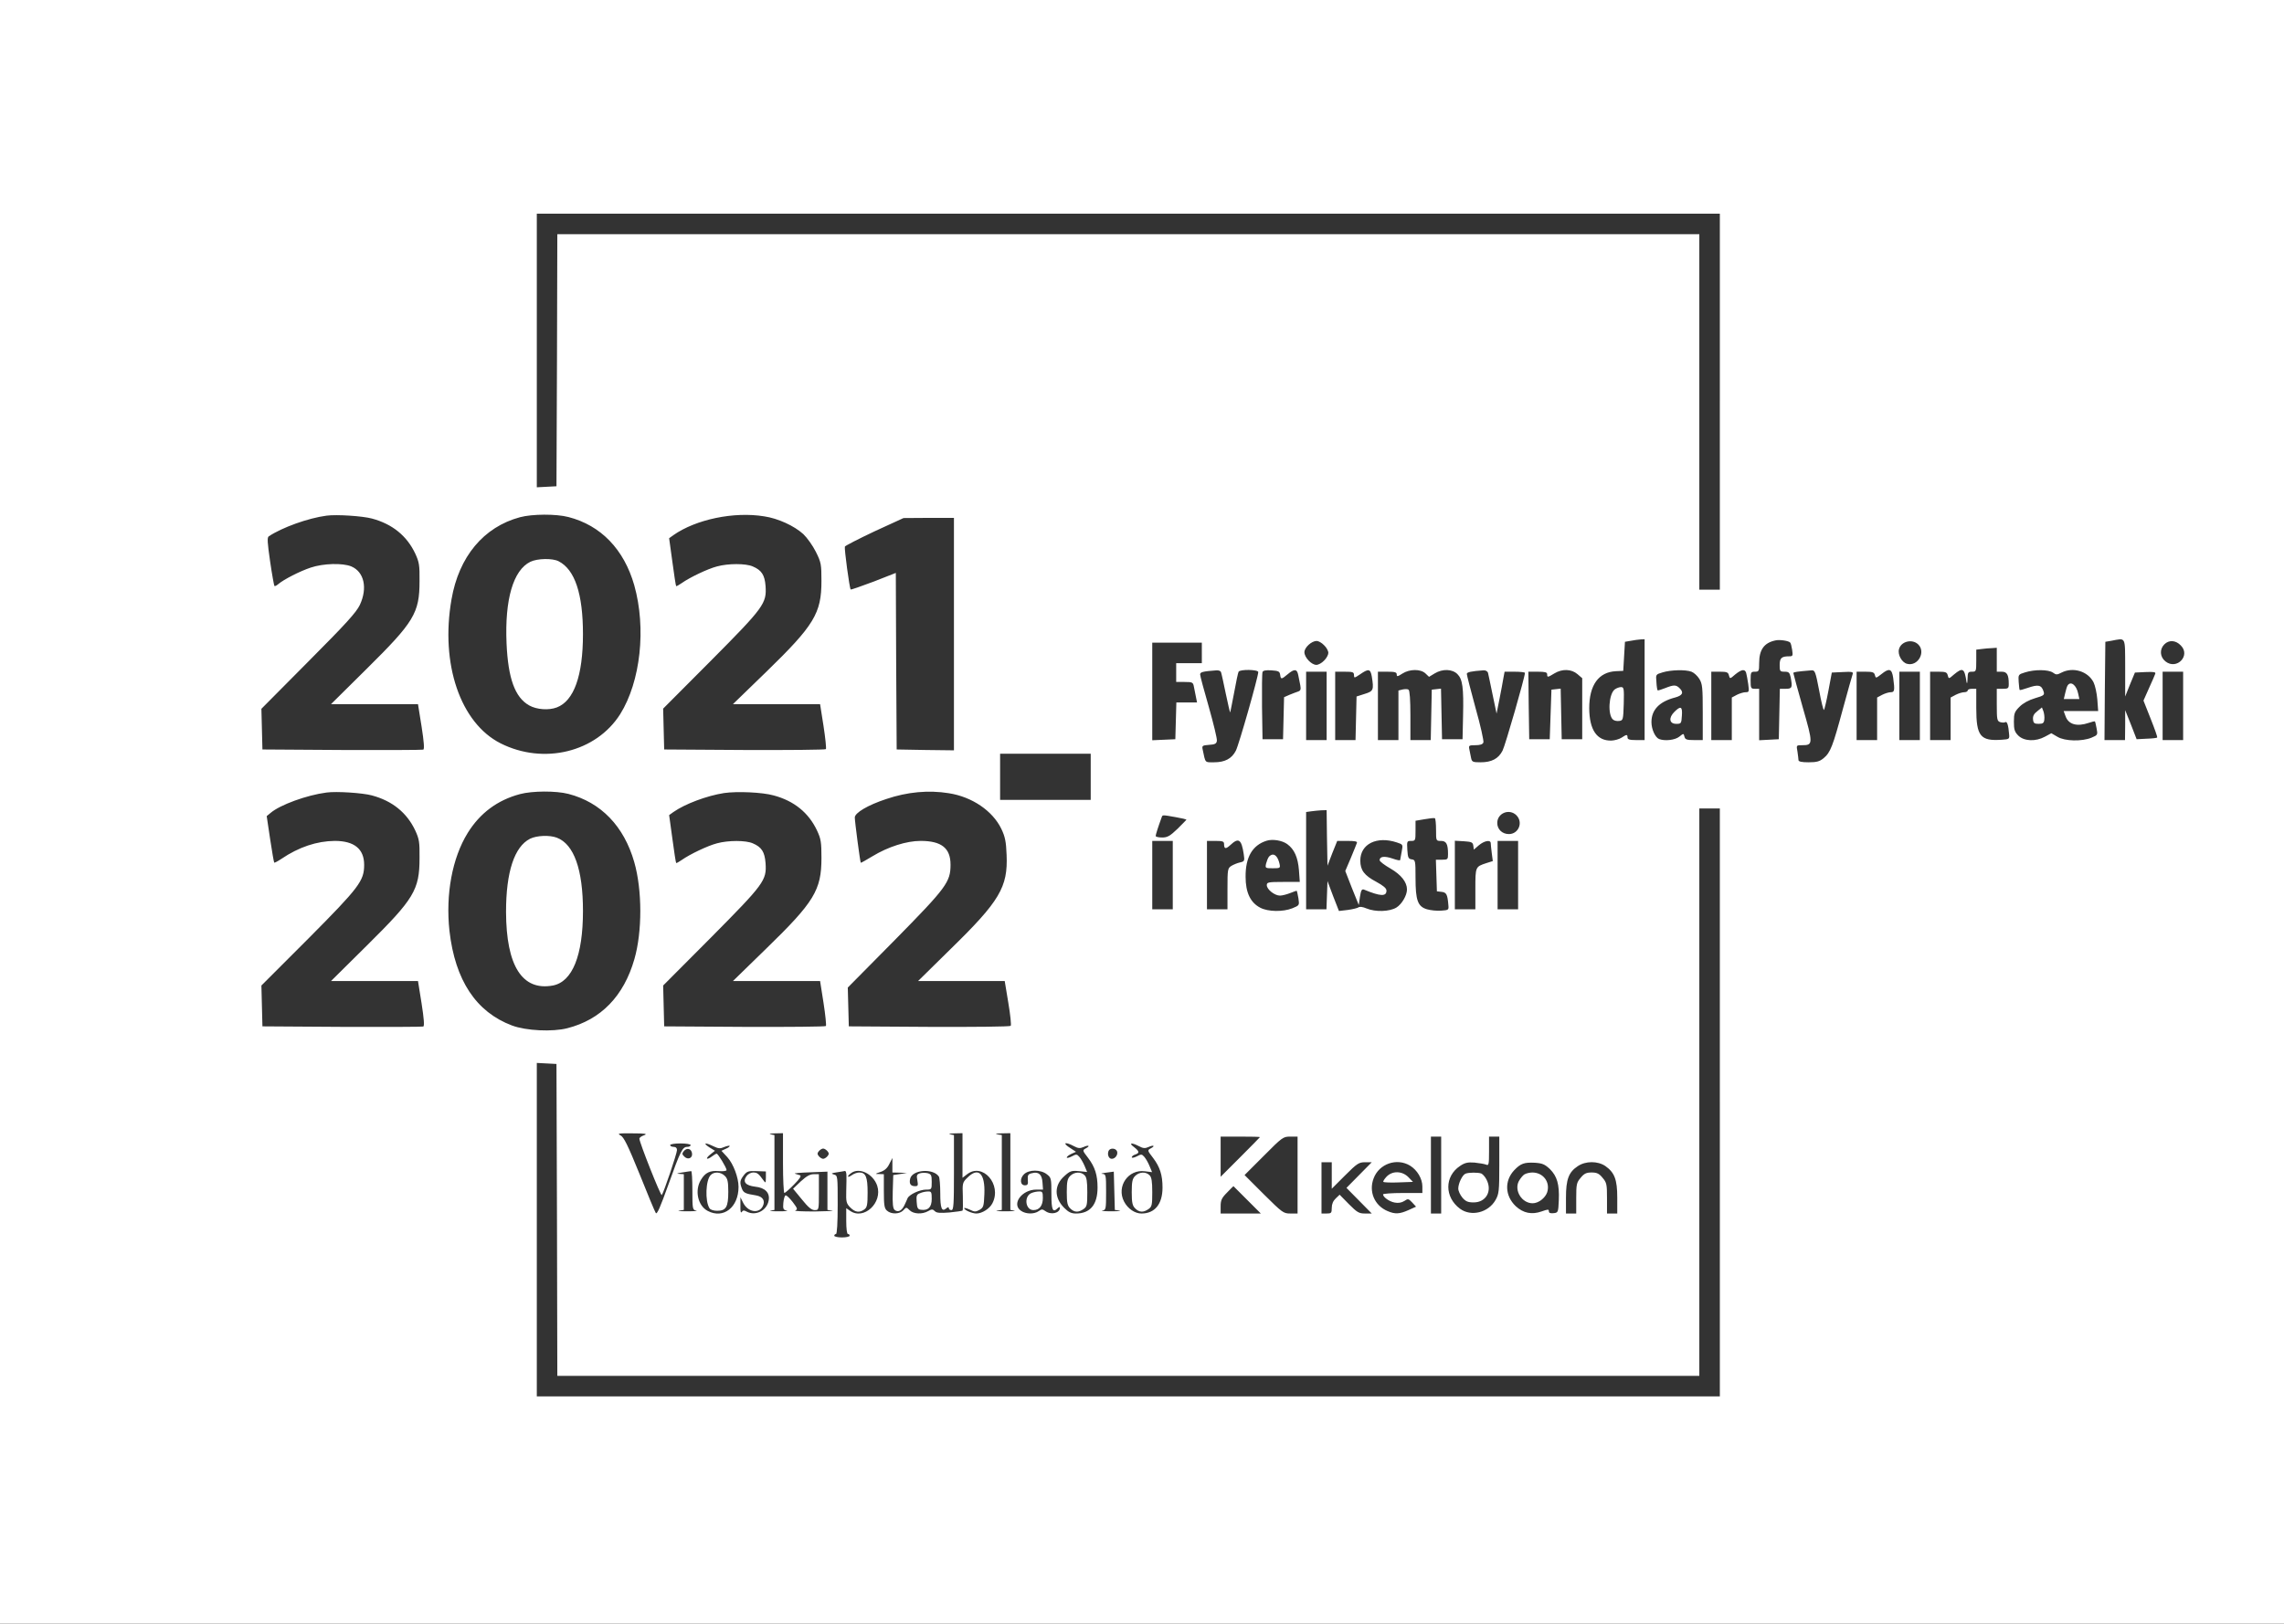 <?xml version="1.0" standalone="no"?>
<!DOCTYPE svg PUBLIC "-//W3C//DTD SVG 20010904//EN"
 "http://www.w3.org/TR/2001/REC-SVG-20010904/DTD/svg10.dtd">
<svg version="1.0" xmlns="http://www.w3.org/2000/svg"
 width="1336pt" height="950pt" viewBox="0 0 1336 950"
 preserveAspectRatio="xMidYMid meet">

<rect x="0" y="0" width="1336" height="950" fill="#333333" stroke="none"/>

<g transform="translate(0,950) scale(0.1,-0.1)"
fill="#fff" stroke="none">
<path d="M0 4750 l0 -4750 6680 0 6680 0 0 4750 0 4750 -6680 0 -6680 0 0
-4750z m10060 2400 l0 -1100 -60 0 -60 0 0 1040 0 1040 -3340 0 -3340 0 -2
-737 -3 -738 -57 -3 -58 -3 0 801 0 800 3460 0 3460 0 0 -1100z m-7884 -684
c119 -32 204 -101 253 -205 23 -50 26 -68 25 -161 0 -187 -32 -239 -308 -512
l-210 -208 254 0 255 0 21 -131 c14 -89 17 -132 10 -135 -6 -2 -220 -3 -476
-2 l-465 3 -3 119 -3 119 275 277 c221 222 280 287 301 331 46 99 25 193 -50
225 -51 21 -164 18 -238 -7 -63 -21 -157 -69 -190 -97 -9 -8 -19 -13 -22 -10
-2 2 -14 67 -25 143 -16 111 -18 140 -8 147 78 52 231 107 338 121 57 8 211
-2 266 -17z m1149 9 c190 -49 325 -189 385 -399 71 -252 37 -563 -82 -754
-141 -223 -448 -298 -700 -171 -235 119 -353 464 -287 842 43 250 188 424 401
481 71 19 210 20 283 1z m1145 4 c81 -12 175 -55 229 -104 22 -21 55 -67 73
-103 31 -62 33 -73 33 -172 0 -188 -43 -259 -322 -530 l-196 -190 255 0 255 0
20 -127 c11 -71 17 -131 14 -136 -4 -4 -218 -6 -477 -5 l-469 3 -3 119 -3 120
279 280 c312 314 327 336 320 438 -5 64 -23 92 -75 114 -41 18 -143 18 -209 0
-54 -14 -159 -64 -207 -98 -16 -11 -30 -19 -32 -17 -2 2 -12 66 -22 142 l-19
138 25 18 c131 92 354 139 531 110z m1110 -689 l0 -680 -167 2 -168 3 -3 516
-2 517 -130 -51 c-72 -27 -132 -48 -134 -46 -7 7 -38 239 -34 251 2 5 80 45
173 89 l170 78 148 1 147 0 0 -680z m4040 -325 l0 -295 -50 0 c-38 0 -50 4
-50 15 0 19 -5 19 -35 -1 -14 -9 -40 -16 -59 -17 -85 -2 -129 62 -130 189 0
136 55 212 156 217 l43 2 5 85 5 85 35 6 c19 4 45 7 58 8 l22 1 0 -295z m851
276 c4 -3 9 -23 12 -43 5 -35 4 -38 -18 -38 -44 0 -55 -10 -55 -51 0 -36 2
-39 29 -39 24 0 29 -5 35 -31 12 -62 9 -69 -29 -69 l-34 0 -3 -147 -3 -148
-57 -3 -58 -3 0 151 0 150 -25 0 c-23 0 -25 3 -25 50 0 47 2 50 25 50 23 0 25
3 25 50 0 79 29 119 95 133 23 6 77 -2 86 -12z m1960 -148 l0 -168 28 70 29
70 62 3 c48 2 61 0 57 -10 -2 -7 -19 -45 -37 -85 l-32 -72 42 -106 c23 -58 41
-108 38 -110 -2 -3 -30 -6 -62 -7 l-58 -3 -33 85 -34 85 0 -87 -1 -88 -60 0
-60 0 2 288 3 287 35 6 c87 16 80 30 81 -158z m-4686 132 c14 -13 25 -33 25
-45 0 -11 -11 -32 -25 -45 -13 -14 -33 -25 -45 -25 -29 0 -70 44 -70 74 0 28
42 66 72 66 10 0 30 -11 43 -25z m3476 4 c45 -45 -3 -129 -65 -113 -31 7 -57
54 -48 86 12 46 78 62 113 27z m1535 -5 c60 -59 -23 -146 -89 -94 -33 26 -36
71 -7 100 27 27 66 25 96 -6z m-5726 -44 l0 -60 -75 0 -75 0 0 -55 0 -55 49 0
c47 0 50 -2 55 -30 3 -16 9 -43 12 -60 l6 -30 -61 0 -60 0 -3 -107 -3 -108
-67 -3 -68 -3 0 286 0 285 145 0 145 0 0 -60z m4650 -40 l0 -70 29 0 c31 0 41
-18 41 -72 0 -25 -3 -28 -35 -28 l-35 0 0 -94 c0 -86 2 -95 20 -101 11 -3 24
-4 30 0 10 6 18 -18 22 -70 3 -29 1 -30 -42 -33 -126 -9 -150 20 -150 186 l0
112 -25 0 c-14 0 -25 -4 -25 -10 0 -5 -9 -10 -20 -10 -12 0 -34 -7 -50 -15
l-30 -16 0 -124 0 -125 -60 0 -60 0 0 200 0 200 49 0 c41 0 50 -3 54 -21 6
-22 6 -22 37 5 51 42 61 37 73 -44 3 -14 5 -7 6 18 1 38 3 42 26 42 24 0 25 2
25 64 l0 65 33 4 c17 2 44 5 60 5 l27 2 0 -70z m-4538 -72 c3 -7 15 -64 28
-126 13 -61 24 -111 26 -110 1 2 11 54 23 116 11 62 23 117 26 122 9 15 115
13 115 -2 0 -28 -113 -425 -131 -460 -24 -47 -64 -68 -128 -68 -55 0 -49 -6
-66 74 -5 23 -2 25 37 28 35 2 44 7 46 24 2 12 -20 101 -47 197 -28 97 -51
182 -51 191 0 14 16 18 96 24 12 1 24 -4 26 -10z m346 -15 c4 -29 7 -29 44 2
39 33 55 32 62 -5 3 -16 9 -44 12 -60 4 -23 2 -31 -13 -36 -10 -3 -32 -12 -50
-19 l-32 -14 -3 -123 -3 -123 -60 0 -60 0 -3 190 c-1 104 0 195 3 203 3 9 20
12 52 10 41 -3 48 -6 51 -25z m536 -10 c13 -80 10 -87 -42 -103 l-47 -15 -3
-127 -3 -128 -59 0 -60 0 0 200 0 200 55 0 c48 0 55 -2 55 -20 0 -18 2 -18 36
5 49 34 60 32 68 -12z m314 17 l21 -20 33 20 c46 28 103 26 133 -4 30 -30 37
-78 33 -246 l-3 -135 -60 0 -60 0 -3 148 -3 148 -27 -3 -27 -3 -3 -147 -3
-148 -59 0 -60 0 0 144 c0 91 -4 147 -11 151 -5 4 -21 4 -35 1 l-24 -6 0 -145
0 -145 -60 0 -60 0 0 200 0 200 55 0 c44 0 55 -3 55 -16 0 -14 5 -13 33 5 42
27 106 28 135 1z m366 3 c2 -10 15 -67 27 -128 l23 -110 17 85 c9 47 20 102
23 123 l7 37 59 0 c33 0 60 -3 60 -7 0 -24 -115 -424 -131 -455 -24 -47 -64
-68 -128 -68 -46 0 -51 2 -56 25 -3 14 -7 36 -10 50 -5 23 -3 25 35 25 28 0
43 5 47 16 3 9 -17 100 -46 202 -28 103 -51 192 -51 199 0 10 24 16 97 21 13
1 24 -5 27 -15z m523 -7 l28 -24 0 -179 0 -178 -60 0 -60 0 -3 148 -3 148 -27
-3 -27 -3 -5 -145 -5 -145 -60 0 -60 0 -3 198 -2 197 55 0 c42 0 55 -3 55 -15
0 -19 3 -19 42 5 46 28 100 26 135 -4z m667 14 c14 -5 35 -24 46 -42 18 -29
20 -51 20 -195 l0 -163 -51 0 c-42 0 -52 3 -56 20 -5 20 -5 20 -30 0 -25 -20
-84 -27 -118 -14 -23 9 -45 57 -45 99 0 72 46 120 138 144 44 12 53 29 26 55
-20 20 -34 20 -84 0 -23 -9 -42 -15 -44 -13 -2 2 -6 24 -7 49 -4 44 -4 44 36
56 49 15 135 17 169 4z m320 -7 c3 -10 8 -39 12 -65 6 -45 5 -48 -15 -48 -12
0 -35 -7 -51 -15 l-30 -16 0 -124 0 -125 -60 0 -60 0 0 200 0 200 49 0 c41 0
50 -3 54 -21 6 -22 6 -22 37 5 37 30 57 33 64 9z m427 -103 c12 -66 25 -117
28 -114 3 3 15 53 26 112 l20 107 64 3 c53 3 63 1 58 -12 -3 -8 -29 -100 -57
-203 -59 -219 -73 -256 -113 -289 -23 -19 -40 -24 -88 -24 -40 0 -59 4 -59 13
0 6 -3 29 -6 50 -7 37 -7 37 28 37 64 0 64 9 3 221 -30 107 -55 197 -55 201 0
6 21 9 106 16 20 2 24 -8 45 -118z m433 74 c10 -74 8 -84 -14 -84 -12 0 -34
-7 -50 -15 l-30 -16 0 -124 0 -125 -60 0 -60 0 0 200 0 200 51 0 c42 0 52 -3
56 -20 5 -19 6 -19 37 5 47 38 62 33 70 -21z m934 31 c19 -14 24 -14 51 0 67
34 154 8 187 -57 9 -18 19 -63 22 -100 l5 -68 -101 0 -101 0 11 -30 c17 -49
67 -63 137 -39 18 6 33 10 35 8 2 -2 6 -21 10 -42 7 -36 6 -38 -30 -53 -56
-23 -156 -21 -199 5 l-36 21 -37 -20 c-55 -30 -122 -27 -156 6 -22 22 -26 36
-26 81 0 49 4 59 33 88 21 21 54 39 91 50 51 15 56 19 50 38 -12 40 -31 44
-94 22 -24 -8 -44 -14 -46 -12 -2 1 -4 23 -6 47 -3 43 -2 44 37 56 57 18 136
17 163 -1z m-4248 -195 l0 -200 -60 0 -60 0 0 200 0 200 60 0 60 0 0 -200z
m3470 0 l0 -200 -60 0 -60 0 0 200 0 200 60 0 60 0 0 -200z m1540 0 l0 -200
-60 0 -60 0 0 200 0 200 60 0 60 0 0 -200z m-6390 -415 l0 -135 -265 0 -265 0
0 135 0 135 265 0 265 0 0 -135z m-4204 -109 c119 -32 204 -101 253 -205 23
-50 26 -68 25 -161 0 -187 -32 -239 -308 -512 l-210 -208 254 0 255 0 21 -131
c14 -89 17 -132 10 -135 -6 -2 -220 -3 -476 -2 l-465 3 -3 119 -3 120 275 275
c297 299 326 337 326 431 0 93 -58 140 -172 140 -105 -1 -210 -36 -312 -105
-21 -14 -40 -24 -42 -22 -2 2 -13 64 -24 138 l-20 134 23 19 c55 47 211 104
327 119 57 8 211 -2 266 -17z m1149 9 c190 -49 325 -189 385 -399 47 -164 47
-407 1 -567 -62 -217 -196 -355 -393 -405 -86 -22 -240 -15 -323 16 -210 79
-333 264 -366 554 -23 214 16 426 107 573 72 116 174 192 306 227 71 19 210
20 283 1z m1201 -9 c119 -32 204 -101 253 -205 23 -49 26 -68 26 -161 0 -188
-43 -258 -322 -529 l-196 -191 255 0 255 0 20 -127 c11 -71 17 -131 14 -136
-4 -4 -218 -6 -477 -5 l-469 3 -3 119 -3 120 279 280 c312 315 327 335 320
436 -5 66 -23 94 -75 116 -41 18 -143 18 -209 0 -54 -14 -159 -64 -207 -98
-16 -11 -30 -19 -32 -17 -2 2 -12 66 -22 142 l-19 138 25 18 c67 47 194 95
296 111 75 11 224 5 291 -14z m1024 13 c136 -21 256 -103 307 -208 22 -46 28
-74 31 -153 8 -188 -40 -270 -327 -550 l-191 -188 254 0 253 0 21 -127 c12
-70 18 -131 14 -135 -5 -5 -219 -7 -478 -6 l-469 3 -3 114 -3 113 274 277
c303 308 327 340 327 442 0 97 -53 139 -175 139 -82 0 -190 -34 -282 -90 -36
-22 -67 -39 -68 -38 -4 5 -35 242 -35 265 0 27 75 72 184 108 124 42 248 53
366 34z m4510 -1809 l0 -1720 -3460 0 -3460 0 0 975 0 976 58 -3 57 -3 3 -912
2 -913 3340 0 3340 0 0 1660 0 1660 60 0 60 0 0 -1720z m-2298 1548 l3 -163
28 73 29 72 60 0 c44 0 59 -3 55 -12 -2 -7 -19 -47 -36 -89 l-32 -75 39 -100
40 -99 7 48 c6 39 11 47 24 42 96 -40 131 -41 131 -6 0 14 -18 29 -60 52 -70
37 -93 68 -93 124 0 97 96 145 214 106 36 -12 36 -12 28 -54 -4 -23 -8 -45 -9
-49 0 -4 -20 0 -45 9 -48 16 -75 12 -75 -10 0 -7 29 -29 64 -49 62 -36 96 -79
96 -122 0 -35 -30 -86 -62 -106 -40 -24 -122 -27 -175 -5 -21 9 -40 12 -47 6
-6 -4 -34 -11 -63 -15 l-51 -6 -34 87 -33 88 -3 -82 -3 -83 -59 0 -60 0 0 284
0 285 28 4 c15 2 42 5 59 6 l33 1 2 -162z m1108 132 c41 -41 13 -110 -44 -110
-39 0 -68 28 -68 65 0 58 71 86 112 45z m-1993 -11 c35 -6 63 -13 63 -14 0 -2
-24 -26 -52 -54 -44 -42 -59 -51 -90 -51 -21 0 -38 4 -38 9 0 7 14 52 35 109
5 15 3 15 82 1z m1523 -75 c0 -64 0 -64 29 -64 31 0 41 -18 41 -77 0 -31 -2
-33 -35 -33 l-36 0 3 -92 3 -93 27 -3 c29 -3 35 -15 40 -77 3 -29 1 -30 -42
-33 -25 -2 -62 2 -83 8 -54 16 -67 52 -67 184 0 101 -1 105 -22 108 -20 3 -23
10 -26 56 -3 50 -2 52 22 52 25 0 26 2 26 59 l0 59 53 9 c28 5 55 8 60 6 4 -2
7 -33 7 -69z m-870 -83 c41 -30 62 -77 68 -152 l5 -69 -97 0 c-88 0 -96 -2
-96 -19 0 -25 46 -61 77 -61 13 0 40 7 60 15 20 8 37 14 38 13 2 -2 6 -22 10
-44 6 -41 6 -41 -35 -58 -55 -22 -142 -21 -188 3 -58 30 -86 89 -86 181 -1
115 40 185 123 211 35 11 91 2 121 -20z m-670 -181 l0 -200 -60 0 -60 0 0 200
0 200 60 0 60 0 0 -200z m300 182 c0 -30 10 -31 37 -6 48 45 65 34 78 -53 6
-40 5 -43 -22 -49 -15 -3 -38 -13 -50 -20 -22 -14 -23 -21 -23 -134 l0 -120
-60 0 -60 0 0 200 0 200 50 0 c42 0 50 -3 50 -18z m1458 -10 l3 -23 30 26 c33
27 69 33 69 11 0 -7 3 -34 6 -58 l6 -46 -38 -12 c-64 -21 -64 -21 -64 -151 l0
-119 -60 0 -60 0 0 201 0 200 53 -3 c45 -3 52 -6 55 -26z m262 -172 l0 -200
-60 0 -60 0 0 200 0 200 60 0 60 0 0 -200z m-5112 -1522 c-16 -5 -28 -14 -28
-20 0 -22 125 -337 131 -330 11 13 89 244 89 263 0 12 -7 19 -20 19 -11 0 -20
5 -20 10 0 6 27 10 60 10 33 0 60 -4 60 -10 0 -5 -9 -10 -20 -10 -28 0 -40
-24 -111 -223 -46 -128 -66 -175 -73 -164 -5 7 -48 110 -95 228 -69 170 -92
216 -111 226 -22 11 -12 13 70 12 76 0 89 -3 68 -11z m812 -163 c0 -96 4 -175
8 -175 4 0 30 22 57 50 34 34 44 51 34 54 -8 2 -21 6 -29 9 -8 3 31 6 88 8
l102 4 0 -112 0 -112 28 -4 c15 -2 -31 -4 -103 -5 -71 0 -122 2 -113 6 15 6
13 12 -15 49 -18 23 -36 41 -42 39 -5 -1 -11 -21 -13 -44 -3 -35 0 -41 20 -45
13 -2 -8 -4 -47 -4 -38 0 -60 2 -47 4 l22 4 0 219 0 219 -22 4 c-13 2 -2 5 25
6 l47 1 0 -175z m1050 44 l0 -130 26 20 c91 72 206 -59 149 -169 -16 -32 -61
-60 -94 -60 -24 0 -71 20 -71 31 0 4 14 0 32 -8 28 -14 35 -14 57 -2 24 14 26
21 29 93 5 121 -35 160 -99 96 -29 -28 -30 -32 -27 -109 1 -44 1 -82 -2 -84
-3 -2 -37 -7 -77 -11 -54 -4 -75 -3 -85 8 -12 12 -18 12 -39 0 -35 -20 -86
-17 -108 5 -19 19 -20 19 -37 0 -21 -23 -71 -25 -96 -2 -15 13 -18 32 -18 115
l0 98 -27 1 c-27 0 -26 1 7 12 24 8 41 23 52 47 l18 35 0 -42 0 -43 43 -1 42
-2 -40 -6 -40 -6 -3 -96 c-2 -73 1 -99 11 -108 20 -16 42 -5 57 27 7 15 16 34
19 42 11 22 71 50 109 50 31 0 32 1 32 45 0 39 -3 45 -24 51 -14 3 -34 3 -46
-1 -17 -6 -20 -12 -14 -41 5 -30 4 -34 -14 -34 -26 0 -35 15 -28 44 13 53 135
62 168 12 4 -6 8 -50 8 -98 0 -88 9 -110 35 -88 11 9 15 9 15 1 0 -6 7 -11 15
-11 13 0 15 31 15 219 l0 220 -22 4 c-13 2 -2 5 25 6 l47 1 0 -131z m280 -93
l0 -225 23 -4 c12 -2 -12 -4 -53 -4 -41 0 -63 2 -47 4 l27 4 0 219 0 219 -27
4 c-16 2 -4 5 25 6 l52 1 0 -224z m1460 201 c0 -1 -52 -54 -115 -117 l-115
-115 0 118 0 117 115 0 c63 0 115 -1 115 -3z m220 -222 l0 -225 -42 0 c-41 0
-47 5 -155 112 l-113 113 112 112 c108 109 114 113 155 113 l43 0 0 -225z
m840 0 l0 -225 -30 0 -30 0 0 225 0 225 30 0 30 0 0 -225z m340 59 c0 -152 -2
-170 -22 -205 -42 -74 -143 -99 -208 -51 -91 68 -91 189 0 250 28 19 45 23 85
20 28 -3 58 -8 68 -12 15 -7 17 0 17 78 l0 86 30 0 30 0 0 -166z m-4596 109
c29 -14 40 -14 62 -4 15 6 29 9 32 7 2 -3 -7 -11 -22 -17 l-26 -12 35 -38 c35
-39 65 -119 65 -173 0 -120 -88 -189 -180 -141 -58 30 -78 120 -40 182 25 42
53 56 106 51 24 -2 44 1 44 6 0 14 -50 96 -58 96 -4 0 -16 -7 -26 -15 -32 -24
-43 -16 -13 9 l29 23 -34 21 c-39 26 -23 29 26 5z m2108 1 c24 -13 36 -14 56
-5 30 14 42 7 13 -8 -20 -11 -20 -12 14 -56 40 -53 55 -100 55 -173 0 -100
-43 -152 -126 -152 -28 0 -44 8 -69 33 -60 60 -59 134 2 187 32 29 41 32 84
28 l48 -5 -15 36 c-8 19 -22 43 -31 53 -14 16 -18 16 -44 2 -16 -8 -29 -11
-29 -6 0 5 12 14 27 21 l27 12 -32 21 c-50 31 -35 41 20 12z m380 0 c24 -13
36 -14 56 -5 30 14 42 7 13 -8 -20 -11 -20 -12 14 -56 40 -53 55 -100 55 -173
0 -97 -45 -152 -123 -152 -39 0 -80 28 -102 70 -46 89 25 191 123 177 l41 -5
-15 36 c-8 20 -22 44 -31 54 -14 16 -18 16 -44 2 -16 -8 -29 -10 -29 -5 0 5 9
13 20 16 27 9 25 19 -7 44 -33 24 -15 28 29 5z m-2614 -42 c4 -28 -24 -40 -45
-19 -14 13 -14 19 -3 32 18 22 44 15 48 -13z m792 13 c10 -12 10 -18 0 -30 -7
-8 -18 -15 -25 -15 -7 0 -18 7 -25 15 -10 12 -10 18 0 30 7 8 18 15 25 15 7 0
18 -7 25 -15z m1694 -1 c7 -19 -10 -44 -31 -44 -17 0 -27 24 -19 45 7 20 42
19 50 -1z m1256 -141 l0 -78 78 78 c70 70 81 77 117 77 l39 0 -74 -75 -74 -75
74 -75 74 -75 -40 0 c-35 0 -46 7 -94 55 l-54 55 -23 -22 c-15 -14 -23 -33
-23 -55 0 -30 -3 -33 -30 -33 l-30 0 0 150 0 150 30 0 30 0 0 -77z m458 57
c42 -26 72 -76 72 -122 l0 -38 -115 0 c-63 0 -115 -4 -115 -8 0 -16 36 -42 68
-48 21 -4 40 -1 56 9 22 15 25 14 46 -8 l23 -25 -44 -20 c-52 -23 -78 -25
-122 -6 -77 32 -112 114 -82 192 32 85 135 121 213 74z m818 -20 c42 -42 56
-89 52 -183 -3 -70 -4 -72 -30 -75 -19 -2 -28 1 -28 11 0 13 -6 12 -43 -1 -57
-20 -107 -10 -151 31 -63 60 -67 148 -9 210 38 40 59 47 121 44 44 -3 58 -9
88 -37z m324 18 c54 -38 70 -79 70 -185 l0 -93 -30 0 -30 0 0 89 c0 82 -2 92
-26 120 -20 25 -34 31 -64 31 -30 0 -44 -6 -64 -31 -24 -28 -26 -38 -26 -120
l0 -89 -30 0 -30 0 0 93 c0 107 16 149 69 184 46 31 116 31 161 1z m-5340
-142 c0 -111 1 -115 23 -119 12 -2 -12 -4 -53 -4 -41 0 -63 2 -47 4 l27 4 0
105 0 104 -27 2 c-19 1 -13 3 17 8 25 4 48 8 53 8 4 1 7 -49 7 -112z m430 74
c-1 -33 -1 -34 -15 -15 -28 39 -36 45 -60 45 -13 0 -31 -10 -39 -22 -23 -33
-5 -54 51 -61 59 -6 88 -36 79 -82 -11 -59 -77 -91 -128 -64 -16 9 -23 8 -29
-2 -6 -9 -9 5 -8 36 l0 50 16 -32 c27 -54 90 -66 114 -22 17 33 2 58 -39 65
-63 10 -73 15 -83 41 -13 35 -11 47 12 77 18 23 27 26 75 24 l54 -2 0 -36z
m471 18 c1 -13 0 -55 -1 -95 -2 -65 1 -75 24 -98 28 -28 53 -32 82 -11 16 12
19 27 19 99 0 91 -11 117 -49 117 -12 0 -32 -7 -44 -16 -26 -18 -30 -7 -4 12
47 36 129 -3 153 -73 33 -100 -78 -204 -159 -147 l-22 15 0 -75 c0 -44 4 -76
10 -76 6 0 10 -4 10 -10 0 -5 -20 -10 -45 -10 -25 0 -45 5 -45 10 0 6 5 10 10
10 6 0 10 64 10 171 0 169 0 171 -22 177 -19 6 -16 8 17 13 22 3 43 7 48 8 4
0 7 -9 8 -21z m1173 1 c25 -19 26 -25 26 -115 0 -95 8 -112 38 -82 7 7 12 8
12 2 0 -32 -52 -44 -85 -20 -17 12 -22 12 -39 0 -27 -19 -76 -18 -104 2 -57
39 5 124 90 124 l39 0 -3 41 c-3 48 -23 65 -61 55 -23 -5 -27 -11 -25 -39 3
-26 -1 -32 -17 -32 -28 0 -31 39 -6 64 29 29 99 29 135 0z m424 -212 c15 -2
-7 -4 -48 -4 -41 0 -65 2 -52 4 21 4 22 8 22 109 0 101 -1 104 -22 106 -13 0
-3 4 22 7 l45 6 3 -112 3 -112 27 -4z m747 63 l80 -80 -118 0 -117 0 0 42 c0
35 6 49 37 80 20 21 37 38 38 38 0 0 36 -36 80 -80z"/>
<path d="M3102 6213 c-100 -49 -150 -220 -139 -477 9 -205 49 -316 132 -363
44 -25 115 -30 162 -12 100 38 153 185 153 429 0 235 -47 377 -142 426 -36 19
-125 17 -166 -3z"/>
<path d="M9446 5467 c-36 -26 -43 -150 -11 -177 8 -7 24 -10 37 -8 22 3 23 7
26 101 2 89 1 97 -16 97 -10 0 -26 -6 -36 -13z"/>
<path d="M9794 5335 c-35 -35 -30 -70 11 -70 29 0 30 2 33 48 4 54 -7 59 -44
22z"/>
<path d="M12094 5489 c-4 -6 -10 -27 -14 -45 l-8 -34 45 0 46 0 -7 32 c-10 50
-44 76 -62 47z"/>
<path d="M11917 5339 c-20 -15 -27 -29 -25 -48 2 -22 8 -26 33 -26 25 0 31 5
33 25 2 14 -1 36 -5 48 l-9 23 -27 -22z"/>
<path d="M3101 4593 c-92 -46 -141 -194 -141 -428 1 -317 95 -464 274 -431
114 22 176 175 176 436 0 244 -53 391 -153 429 -42 16 -117 13 -156 -6z"/>
<path d="M7423 4488 c-6 -7 -13 -25 -17 -40 -6 -27 -5 -28 39 -28 44 0 45 1
39 28 -8 33 -22 52 -39 52 -7 0 -17 -6 -22 -12z"/>
<path d="M4684 2588 l-45 -43 51 -62 c37 -46 57 -63 75 -63 25 0 25 0 25 105
l0 105 -31 0 c-22 0 -42 -12 -75 -42z"/>
<path d="M5382 2519 c-20 -7 -23 -15 -20 -51 2 -36 7 -44 25 -46 42 -6 63 15
63 63 0 40 -2 45 -22 44 -13 0 -33 -4 -46 -10z"/>
<path d="M8572 2633 c-18 -7 -42 -57 -42 -87 0 -14 11 -37 24 -53 19 -22 32
-28 66 -28 73 0 110 67 75 134 -8 16 -22 31 -30 35 -19 7 -74 7 -93 -1z"/>
<path d="M4157 2625 c-29 -29 -34 -152 -7 -194 5 -9 24 -15 45 -15 52 0 65 22
65 111 0 60 -4 77 -20 93 -24 24 -63 26 -83 5z"/>
<path d="M6260 2620 c-16 -16 -20 -33 -20 -95 0 -62 4 -79 20 -95 24 -24 48
-25 78 -4 20 14 22 24 22 99 0 63 -4 88 -16 99 -21 22 -60 20 -84 -4z"/>
<path d="M6640 2620 c-16 -16 -20 -33 -20 -95 0 -62 4 -79 20 -95 24 -24 48
-25 78 -4 20 14 22 24 22 99 0 63 -4 88 -16 99 -21 22 -60 20 -84 -4z"/>
<path d="M8110 2615 c-13 -14 -21 -27 -18 -30 3 -3 43 -5 89 -3 l84 3 -27 28
c-37 37 -94 38 -128 2z"/>
<path d="M8917 2629 c-9 -5 -24 -24 -33 -40 -28 -55 18 -129 81 -129 34 0 73
30 85 64 19 60 -23 116 -87 116 -15 0 -36 -5 -46 -11z"/>
<path d="M6034 2520 c-46 -18 -37 -100 11 -100 35 0 55 26 55 71 0 34 -3 39
-22 38 -13 0 -33 -4 -44 -9z"/>
</g>
</svg>

